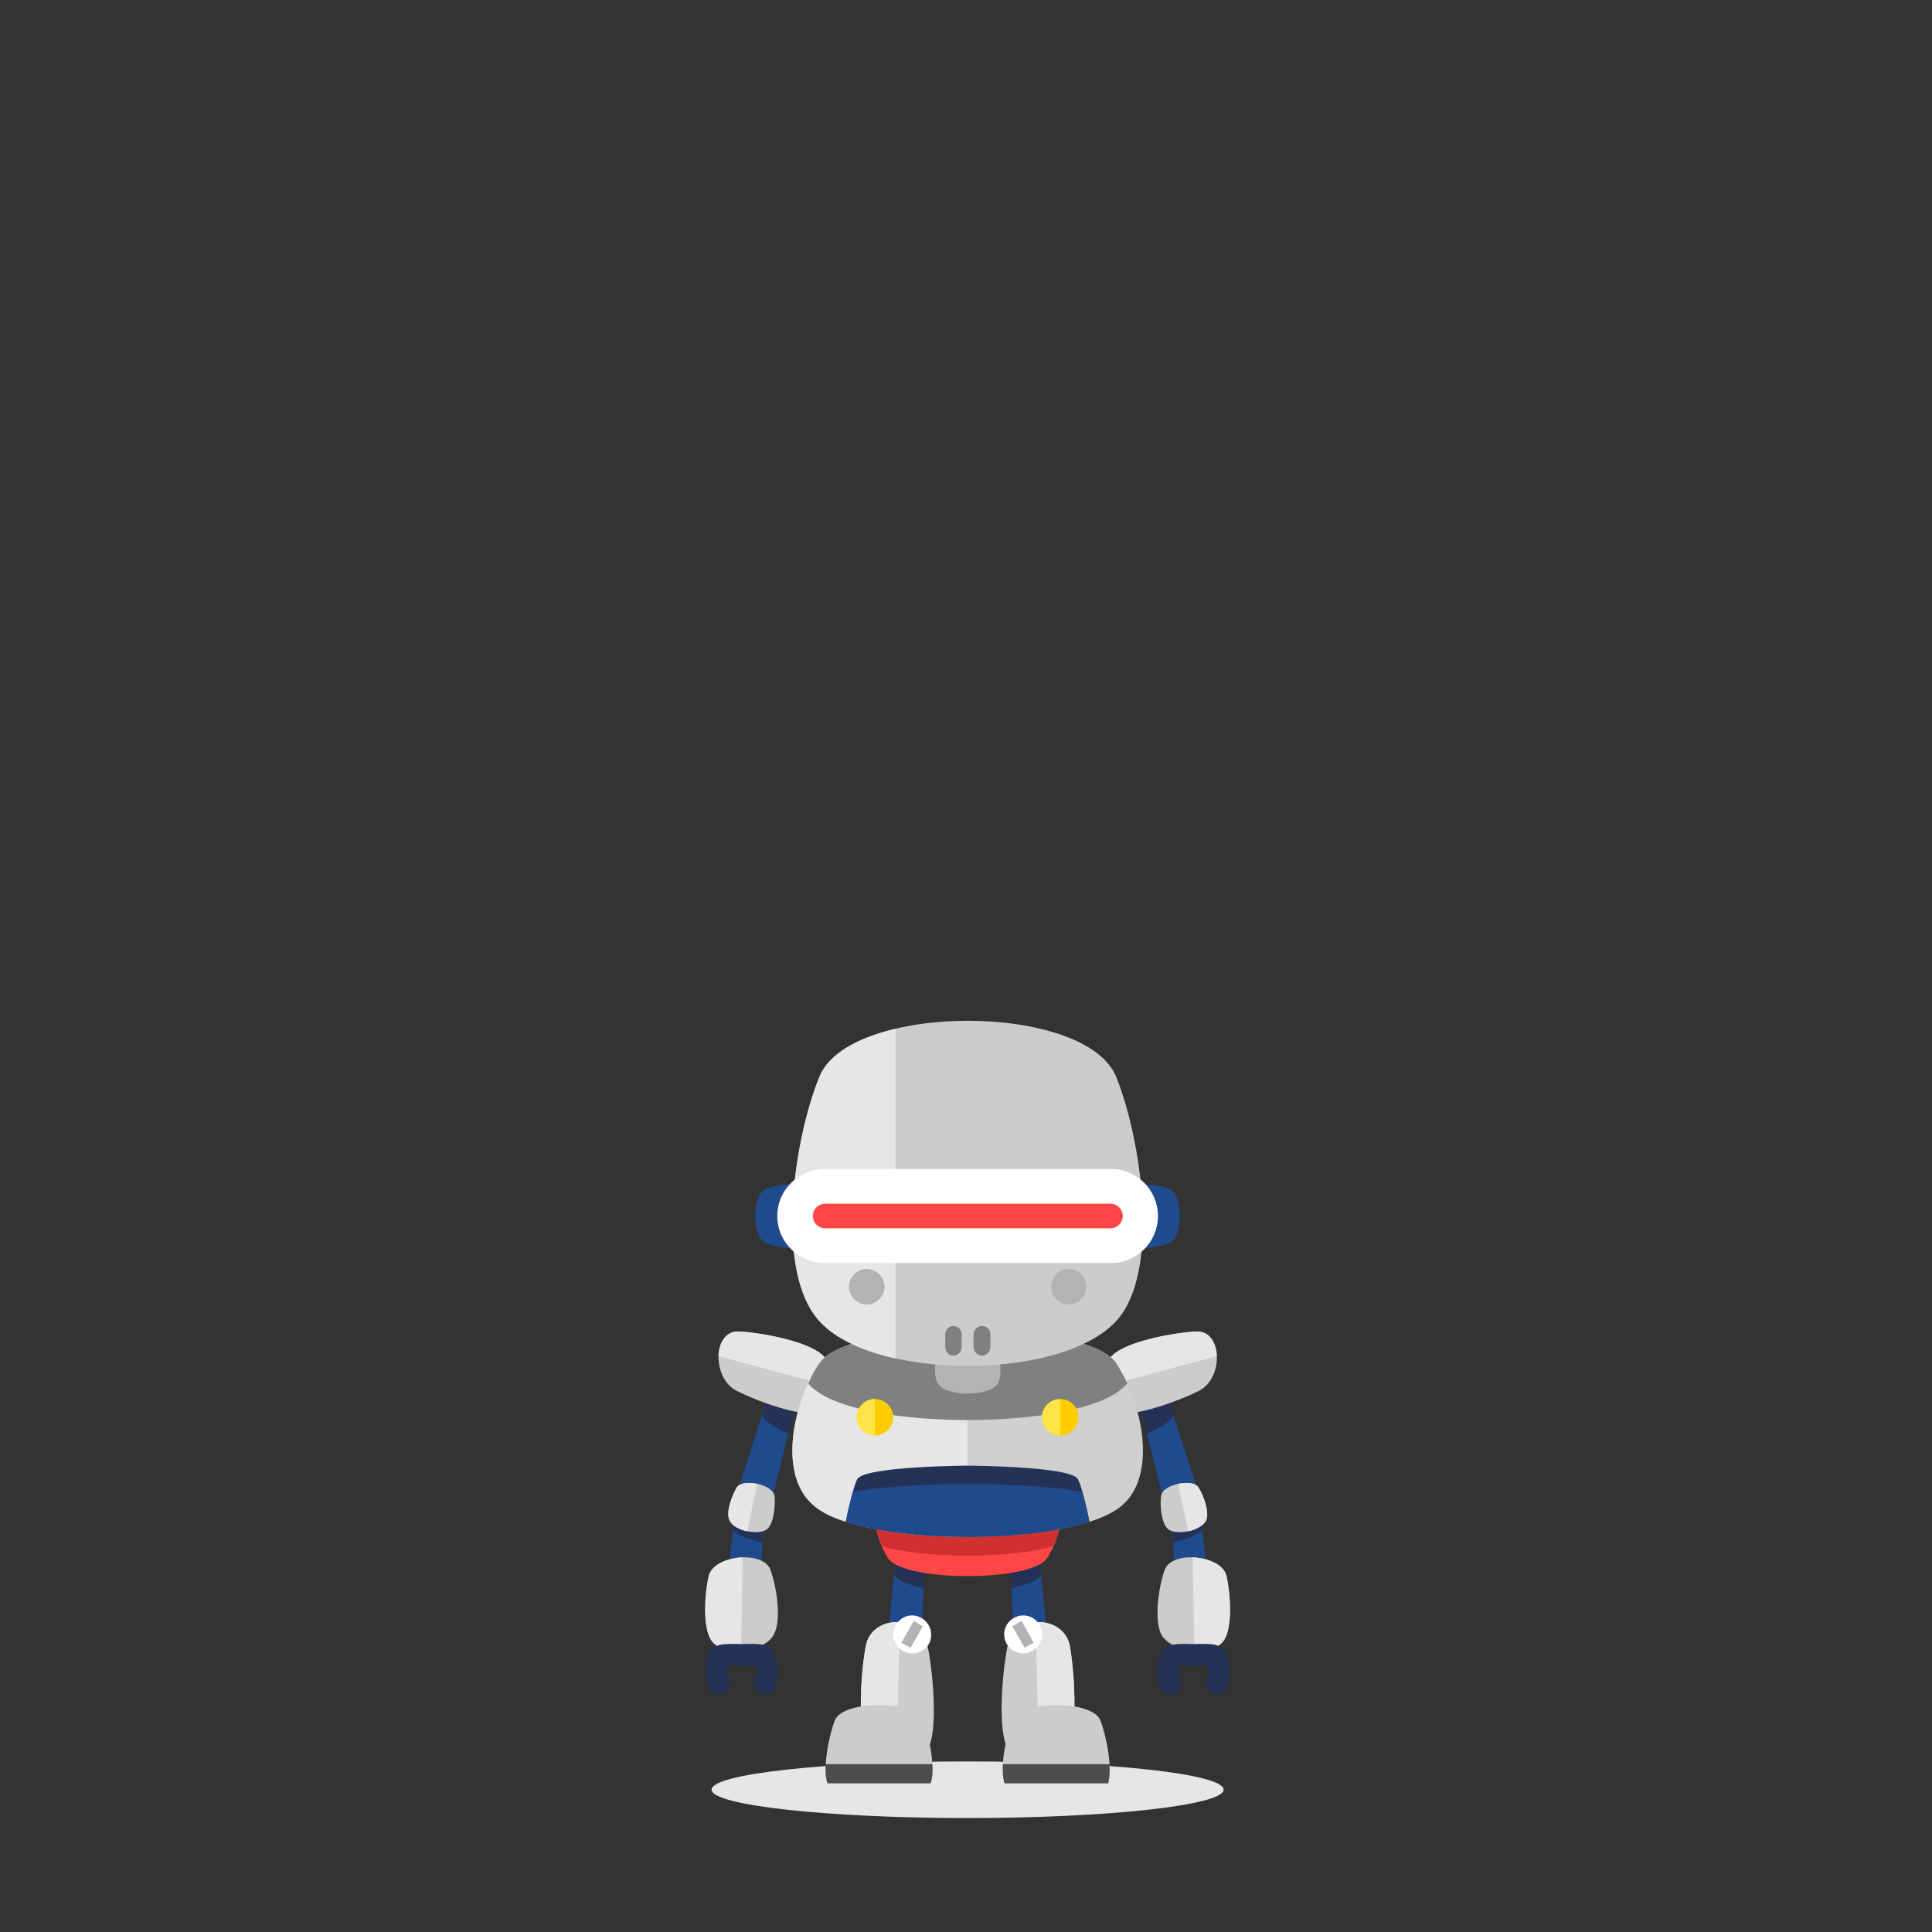 <?xml version="1.0" encoding="utf-8"?>
<!-- Generator: Adobe Illustrator 27.5.0, SVG Export Plug-In . SVG Version: 6.00 Build 0)  -->
<svg version="1.1" xmlns="http://www.w3.org/2000/svg" xmlns:xlink="http://www.w3.org/1999/xlink" x="0px" y="0px"
	 viewBox="0 0 500 500" style="enable-background:new 0 0 500 500;" xml:space="preserve">
	<rect x="0" y="0" width="500" height="500" fill="#333333" stroke="none"/>
	<!-- <g id="Background">
		<rect y="0" style="fill-rule:evenodd;clip-rule:evenodd;fill:#FFFFFF;" width="500" height="500"/>
	</g> -->
	<g id="Objects">
		<g>
			<path style="fill-rule:evenodd;clip-rule:evenodd;fill:#E6E6E6;" d="M250.413,470.502c36.499,0,66.265-3.307,66.265-7.323
				c0-4.134-29.766-7.323-66.265-7.323c-36.499,0-66.265,3.189-66.265,7.323C184.148,467.195,213.914,470.502,250.413,470.502
				L250.413,470.502z"/>
			<polygon style="fill-rule:evenodd;clip-rule:evenodd;fill:#1F4A8E;" points="231.869,402.465 229.27,429.16 238.483,429.633 
				239.192,404.473 		"/>
			<path style="fill-rule:evenodd;clip-rule:evenodd;fill:#243257;" d="M231.869,402.465l-0.472,5.197
				c1.181,1.536,4.016,2.599,7.678,3.307l0.118-6.497L231.869,402.465z"/>
			<path style="fill-rule:evenodd;clip-rule:evenodd;fill:#CCCCCC;" d="M224.073,425.971c-1.299,6.733-2.126,20.317,0.118,25.868
				c2.717,7.205,13.82,7.087,16.419-0.236c2.008-5.552,0.827-19.135-0.591-25.868C238.247,417.703,225.49,417.821,224.073,425.971
				L224.073,425.971z"/>
			<path style="fill-rule:evenodd;clip-rule:evenodd;fill:#E6E6E6;" d="M224.073,425.971c-1.299,6.733-2.126,20.317,0.118,25.868
				c1.299,3.425,4.37,5.197,7.678,5.315l1.063-37.326C229.034,419.475,224.9,421.601,224.073,425.971L224.073,425.971z"/>
			<path style="fill-rule:evenodd;clip-rule:evenodd;fill:#CCCCCC;" d="M216.041,445.225c-1.536,4.134-3.189,12.166-1.89,16.301
				c11.221,0,17.364,0,26.695,0c1.299-4.134-0.354-12.166-1.89-16.301C236.83,439.909,218.167,439.909,216.041,445.225
				L216.041,445.225z"/>
			<path style="fill-rule:evenodd;clip-rule:evenodd;fill:#4D4D4D;" d="M213.678,456.564c-0.118,1.89,0,3.662,0.472,4.961
				c11.221,0,17.364,0,26.695,0c0.472-1.299,0.591-3.071,0.472-4.961H213.678z"/>
			<path style="fill-rule:evenodd;clip-rule:evenodd;fill:#FFFFFF;" d="M238.483,418.766c2.362,1.299,3.189,4.37,1.89,6.733
				c-1.417,2.244-4.37,3.071-6.733,1.772c-2.362-1.417-3.189-4.37-1.772-6.733C233.168,418.175,236.239,417.348,238.483,418.766
				L238.483,418.766z"/>
			<polygon style="fill-rule:evenodd;clip-rule:evenodd;fill:#B3B3B3;" points="236.475,419.475 238.838,420.892 235.648,426.444 
				233.286,425.144 		"/>
			<polygon style="fill-rule:evenodd;clip-rule:evenodd;fill:#1F4A8E;" points="268.958,402.465 271.557,429.16 262.344,429.633 
				261.635,404.473 		"/>
			<path style="fill-rule:evenodd;clip-rule:evenodd;fill:#243257;" d="M268.958,402.465l0.591,5.197
				c-1.299,1.536-4.134,2.599-7.678,3.307l-0.236-6.497L268.958,402.465z"/>
			<path style="fill-rule:evenodd;clip-rule:evenodd;fill:#CCCCCC;" d="M276.872,425.971c1.181,6.733,2.008,20.317-0.118,25.868
				c-2.835,7.205-13.82,7.087-16.419-0.236c-2.008-5.552-0.945-19.135,0.472-25.868C262.58,417.703,275.337,417.821,276.872,425.971
				L276.872,425.971z"/>
			<path style="fill-rule:evenodd;clip-rule:evenodd;fill:#E6E6E6;" d="M276.872,425.971c1.181,6.733,2.008,20.317-0.118,25.868
				c-1.299,3.425-4.489,5.197-7.796,5.315l-0.945-37.326C271.911,419.475,276.045,421.601,276.872,425.971L276.872,425.971z"/>
			<path style="fill-rule:evenodd;clip-rule:evenodd;fill:#CCCCCC;" d="M284.786,445.225c1.536,4.134,3.189,12.166,2.008,16.301
				c-11.339,0-17.482,0-26.813,0c-1.299-4.134,0.354-12.166,2.008-16.301C263.997,439.909,282.66,439.909,284.786,445.225
				L284.786,445.225z"/>
			<path style="fill-rule:evenodd;clip-rule:evenodd;fill:#4D4D4D;" d="M287.149,456.564c0.118,1.89,0,3.662-0.354,4.961
				c-11.339,0-17.482,0-26.813,0c-0.472-1.299-0.472-3.071-0.472-4.961H287.149z"/>
			<path style="fill-rule:evenodd;clip-rule:evenodd;fill:#FFFFFF;" d="M262.344,418.766c-2.362,1.299-3.189,4.37-1.772,6.733
				c1.299,2.244,4.37,3.071,6.615,1.772c2.362-1.417,3.189-4.37,1.89-6.733C267.659,418.175,264.706,417.348,262.344,418.766
				L262.344,418.766z"/>
			<polygon style="fill-rule:evenodd;clip-rule:evenodd;fill:#B3B3B3;" points="264.352,419.475 261.989,420.892 265.178,426.444 
				267.541,425.144 		"/>
			<path style="fill-rule:evenodd;clip-rule:evenodd;fill:#1F4A8E;" d="M302.74,307.734c-2.835-1.181-8.623-2.008-11.103-0.236
				c-3.071,2.362-3.071,12.048,0,14.411c2.48,1.89,8.268,0.945,11.103-0.236C306.166,320.254,306.166,309.151,302.74,307.734
				L302.74,307.734z"/>
			<path style="fill-rule:evenodd;clip-rule:evenodd;fill:#1F4A8E;" d="M198.086,307.734c2.835-1.181,8.741-2.008,11.103-0.236
				c3.071,2.362,3.071,12.048,0,14.411c-2.362,1.89-8.268,0.945-11.103-0.236C194.661,320.254,194.661,309.151,198.086,307.734
				L198.086,307.734z"/>
			<polygon style="fill-rule:evenodd;clip-rule:evenodd;fill:#1F4A8E;" points="190.291,390.653 187.338,417.23 196.433,417.821 
				197.614,392.78 		"/>
			<path style="fill-rule:evenodd;clip-rule:evenodd;fill:#243257;" d="M190.291,390.653l-0.591,5.197
				c1.181,1.417,4.016,2.599,7.56,3.307l0.354-6.378L190.291,390.653z"/>
			<polygon style="fill-rule:evenodd;clip-rule:evenodd;fill:#1F4A8E;" points="198.795,361.242 190.645,386.755 199.504,389.236 
				205.528,364.785 		"/>
			<path style="fill-rule:evenodd;clip-rule:evenodd;fill:#243257;" d="M198.795,361.242l-1.536,5.079
				c0.827,1.654,3.425,3.307,6.733,4.725l1.536-6.26L198.795,361.242z"/>
			<path style="fill-rule:evenodd;clip-rule:evenodd;fill:#CCCCCC;" d="M191.117,344.587c5.434,0.236,16.419,2.244,20.907,5.433
				c5.788,4.134,5.434,14.765-0.472,15.71c-4.725,0.827-15.592-3.071-20.907-5.788C184.148,356.635,184.503,344.351,191.117,344.587
				L191.117,344.587z"/>
			<path style="fill-rule:evenodd;clip-rule:evenodd;fill:#E6E6E6;" d="M191.117,344.587c5.434,0.236,16.419,2.244,20.907,5.433
				c2.835,2.008,4.252,5.788,4.134,9.095l-30.239-8.15C186.038,347.54,187.81,344.469,191.117,344.587L191.117,344.587z"/>
			<path style="fill-rule:evenodd;clip-rule:evenodd;fill:#CCCCCC;" d="M183.44,407.781c-1.063,4.489-1.654,13.229,0.591,16.655
				c2.835,4.37,13.938,3.307,16.3-1.536c2.008-3.898,0.591-12.521-0.945-16.655C197.496,401.166,184.857,402.465,183.44,407.781
				L183.44,407.781z"/>
			<path style="fill-rule:evenodd;clip-rule:evenodd;fill:#E6E6E6;" d="M183.44,407.781c-1.063,4.489-1.654,13.229,0.591,16.655
				c1.417,2.126,4.489,2.953,7.796,2.717l0.354-24.096C188.283,403.174,184.266,404.828,183.44,407.781L183.44,407.781z"/>
			<path style="fill-rule:evenodd;clip-rule:evenodd;fill:#243257;" d="M195.488,430.932c0.118,0.709,0.236,1.417,0.472,1.89
				c-0.472,1.299-0.945,2.953-0.709,3.898c0.472,1.654,3.662,2.244,4.725,0.945c0.945-1.063,1.299-3.898,1.181-5.315
				c0-0.118,0-0.118,0-0.118c0.118-1.417-0.591-3.78-1.181-4.843c-0.118-0.236-0.236-0.472-0.472-0.591
				c-0.354-0.472-1.063-0.945-1.772-1.063c-1.299-0.354-3.662-0.354-5.788-0.236c-2.126-0.118-4.489-0.118-5.788,0.236
				c-0.709,0.236-1.417,0.591-1.772,1.181c-0.236,0.118-0.354,0.236-0.472,0.472c-0.591,1.181-1.299,3.544-1.181,4.843
				c0,0.118,0,0.118,0,0.118c0,1.536,0.354,4.37,1.181,5.315c1.181,1.417,4.37,0.709,4.725-0.945c0.236-0.945-0.118-2.48-0.591-3.78
				c0.118-0.591,0.236-1.299,0.354-2.008c1.181,0.118,2.362,0,3.544,0C193.125,430.932,194.425,430.932,195.488,430.932
				L195.488,430.932z"/>
			<path style="fill-rule:evenodd;clip-rule:evenodd;fill:#CCCCCC;" d="M190.645,384.984c-1.181,2.008-2.835,6.26-1.89,8.386
				c1.063,2.717,7.796,4.252,9.922,2.244c1.654-1.654,2.008-6.142,1.772-8.505C199.976,384.157,192.299,382.503,190.645,384.984
				L190.645,384.984z"/>
			<path style="fill-rule:evenodd;clip-rule:evenodd;fill:#E6E6E6;" d="M190.645,384.984c-1.181,2.008-2.835,6.26-1.89,8.386
				c0.472,1.417,2.48,2.481,4.607,2.953l2.599-12.284C193.834,383.566,191.472,383.684,190.645,384.984L190.645,384.984z"/>
			<polygon style="fill-rule:evenodd;clip-rule:evenodd;fill:#1F4A8E;" points="310.536,390.653 313.607,417.23 304.394,417.821 
				303.331,392.78 		"/>
			<path style="fill-rule:evenodd;clip-rule:evenodd;fill:#243257;" d="M310.536,390.653l0.591,5.197
				c-1.181,1.417-4.016,2.599-7.56,3.307l-0.236-6.378L310.536,390.653z"/>
			<polygon style="fill-rule:evenodd;clip-rule:evenodd;fill:#1F4A8E;" points="302.032,361.242 310.3,386.755 301.323,389.236 
				295.299,364.785 		"/>
			<path style="fill-rule:evenodd;clip-rule:evenodd;fill:#243257;" d="M302.032,361.242l1.654,5.079
				c-0.945,1.654-3.425,3.307-6.851,4.725l-1.536-6.26L302.032,361.242z"/>
			<path style="fill-rule:evenodd;clip-rule:evenodd;fill:#CCCCCC;" d="M309.709,344.587c-5.434,0.236-16.419,2.244-20.907,5.433
				c-5.67,4.134-5.315,14.765,0.591,15.71c4.607,0.827,15.474-3.071,20.907-5.788C316.797,356.635,316.324,344.351,309.709,344.587
				L309.709,344.587z"/>
			<path style="fill-rule:evenodd;clip-rule:evenodd;fill:#E6E6E6;" d="M309.709,344.587c-5.434,0.236-16.419,2.244-20.907,5.433
				c-2.835,2.008-4.252,5.788-4.134,9.095l30.239-8.15C314.789,347.54,313.017,344.469,309.709,344.587L309.709,344.587z"/>
			<path style="fill-rule:evenodd;clip-rule:evenodd;fill:#CCCCCC;" d="M317.387,407.781c1.063,4.489,1.654,13.229-0.591,16.655
				c-2.835,4.37-13.82,3.307-16.3-1.536c-1.89-3.898-0.591-12.521,0.945-16.655C303.331,401.166,315.97,402.465,317.387,407.781
				L317.387,407.781z"/>
			<path style="fill-rule:evenodd;clip-rule:evenodd;fill:#E6E6E6;" d="M317.387,407.781c1.063,4.489,1.654,13.229-0.591,16.655
				c-1.299,2.126-4.489,2.953-7.678,2.717l-0.473-24.096C312.544,403.174,316.678,404.828,317.387,407.781L317.387,407.781z"/>
			<path style="fill-rule:evenodd;clip-rule:evenodd;fill:#243257;" d="M305.339,430.932c-0.118,0.709-0.236,1.417-0.472,1.89
				c0.591,1.299,0.945,2.953,0.709,3.898c-0.472,1.654-3.544,2.244-4.725,0.945c-0.827-1.063-1.181-3.898-1.181-5.315
				c0-0.118,0-0.118,0-0.118c-0.118-1.417,0.591-3.78,1.181-4.843c0.118-0.236,0.236-0.472,0.472-0.591
				c0.472-0.472,1.063-0.945,1.89-1.063c1.299-0.354,3.544-0.354,5.67-0.236c2.244-0.118,4.489-0.118,5.788,0.236
				c0.827,0.236,1.417,0.591,1.772,1.181c0.236,0.118,0.472,0.236,0.591,0.472c0.472,1.181,1.181,3.544,1.063,4.843
				c0,0.118,0,0.118,0,0.118c0.118,1.536-0.354,4.37-1.181,5.315c-1.181,1.417-4.252,0.709-4.725-0.945
				c-0.236-0.945,0.236-2.48,0.709-3.78c-0.236-0.591-0.354-1.299-0.472-2.008c-1.063,0.118-2.362,0-3.544,0
				S306.52,430.932,305.339,430.932L305.339,430.932z"/>
			<path style="fill-rule:evenodd;clip-rule:evenodd;fill:#CCCCCC;" d="M310.182,384.984c1.299,2.008,2.835,6.26,2.008,8.386
				c-1.181,2.717-7.796,4.252-10.04,2.244c-1.654-1.654-2.008-6.142-1.654-8.505C300.85,384.157,308.646,382.503,310.182,384.984
				L310.182,384.984z"/>
			<path style="fill-rule:evenodd;clip-rule:evenodd;fill:#E6E6E6;" d="M310.182,384.984c1.299,2.008,2.835,6.26,2.008,8.386
				c-0.591,1.417-2.599,2.481-4.607,2.953l-2.717-12.284C307.111,383.566,309.355,383.684,310.182,384.984L310.182,384.984z"/>
			<path style="fill-rule:evenodd;clip-rule:evenodd;fill:#FF4646;" d="M229.861,403.292c-3.425-5.197-5.906-15.592-0.591-19.962
				c6.969-5.552,35.436-5.552,42.287,0c5.434,4.37,2.835,14.765-0.591,19.962C266.832,409.434,233.995,409.434,229.861,403.292
				L229.861,403.292z"/>
			<path style="fill-rule:evenodd;clip-rule:evenodd;fill:#D13030;" d="M228.207,400.103c-2.362-5.434-3.307-13.111,1.063-16.773
				c6.969-5.552,35.436-5.552,42.287,0c4.489,3.662,3.544,11.339,1.063,16.773C262.344,403.41,238.483,403.41,228.207,400.103
				L228.207,400.103z"/>
			<path style="fill-rule:evenodd;clip-rule:evenodd;fill:#CFCFCF;" d="M212.025,352.855c-6.497,9.568-11.221,29.057-1.063,37.09
				c12.875,10.395,66.029,10.395,79.022,0c10.04-8.032,5.315-27.522-1.063-37.09C281.124,341.161,219.82,341.161,212.025,352.855
				L212.025,352.855z"/>
			<path style="fill-rule:evenodd;clip-rule:evenodd;fill:#E6E6E6;" d="M212.025,352.855c-6.497,9.568-11.221,29.057-1.063,37.09
				c6.378,5.197,22.915,7.796,39.452,7.796v-53.626C233.168,344.114,215.923,347.067,212.025,352.855L212.025,352.855z"/>
			<path style="fill-rule:evenodd;clip-rule:evenodd;fill:#808080;" d="M212.025,352.855c-1.063,1.536-2.008,3.189-2.835,5.197
				c0.472,0.591,1.063,1.181,1.772,1.654c12.875,10.395,66.029,10.395,79.022,0c0.591-0.472,1.181-1.063,1.772-1.654
				c-0.945-2.008-1.89-3.662-2.835-5.197C281.124,341.161,219.82,341.161,212.025,352.855L212.025,352.855z"/>
			<path style="fill-rule:evenodd;clip-rule:evenodd;fill:#243257;" d="M218.876,393.843c16.3,5.197,46.893,5.197,63.076,0
				c-0.827-3.898-2.008-9.095-2.953-10.985c-1.536-3.425-28.585-3.544-28.585-3.544s-26.931,0.118-28.585,3.544
				C220.884,384.747,219.702,389.945,218.876,393.843L218.876,393.843z"/>
			<path style="fill-rule:evenodd;clip-rule:evenodd;fill:#1F4A8E;" d="M218.876,393.843c16.3,5.197,46.893,5.197,63.076,0
				c-0.472-2.481-1.181-5.434-1.772-7.678c-8.623-2.008-29.766-2.126-29.766-2.126s-21.143,0.118-29.766,2.126
				C220.057,388.409,219.348,391.362,218.876,393.843L218.876,393.843z"/>
			<path style="fill-rule:evenodd;clip-rule:evenodd;fill:#B3B3B3;" d="M243.208,348.603c-1.181,2.599-2.008,7.796-0.118,9.922
				c2.362,2.835,12.284,2.835,14.765,0c1.89-2.126,0.945-7.323-0.236-9.922C256.201,345.532,244.744,345.532,243.208,348.603
				L243.208,348.603z"/>
			<path style="fill-rule:evenodd;clip-rule:evenodd;fill:#CCCCCC;" d="M212.025,278.794c-6.497,15.946-11.221,48.311-1.063,61.776
				c12.875,17.245,66.029,17.245,79.022,0c10.04-13.466,5.315-45.83-1.063-61.776C281.124,259.305,219.82,259.305,212.025,278.794
				L212.025,278.794z"/>
			<path style="fill-rule:evenodd;clip-rule:evenodd;fill:#E6E6E6;" d="M212.025,278.794c-6.497,15.946-11.221,48.311-1.063,61.776
				c3.898,5.315,11.576,8.977,20.789,10.985v-85.282C222.065,268.518,214.387,272.652,212.025,278.794L212.025,278.794z"/>
			<path style="fill-rule:evenodd;clip-rule:evenodd;fill:#808080;" d="M256.319,345.296v3.307c0,1.181-0.945,2.244-2.126,2.244l0,0
				c-1.181,0-2.244-1.063-2.244-2.244v-3.307c0-1.181,1.063-2.126,2.244-2.126l0,0C255.374,343.169,256.319,344.114,256.319,345.296
				L256.319,345.296z"/>
			<path style="fill-rule:evenodd;clip-rule:evenodd;fill:#808080;" d="M248.878,345.296v3.307c0,1.181-0.945,2.244-2.126,2.244l0,0
				c-1.181,0-2.126-1.063-2.126-2.244v-3.307c0-1.181,0.945-2.126,2.126-2.126l0,0C247.933,343.169,248.878,344.114,248.878,345.296
				L248.878,345.296z"/>
			<path style="fill-rule:evenodd;clip-rule:evenodd;fill:#B3B3B3;" d="M224.309,328.404c2.481,0,4.607,2.126,4.607,4.607
				s-2.126,4.607-4.607,4.607s-4.607-2.126-4.607-4.607S221.828,328.404,224.309,328.404L224.309,328.404z"/>
			<path style="fill-rule:evenodd;clip-rule:evenodd;fill:#B3B3B3;" d="M276.518,328.404c2.599,0,4.607,2.126,4.607,4.607
				s-2.008,4.607-4.607,4.607c-2.48,0-4.489-2.126-4.489-4.607S274.037,328.404,276.518,328.404L276.518,328.404z"/>
			<path style="fill-rule:evenodd;clip-rule:evenodd;fill:#FFCC00;" d="M226.435,371.518c2.599,0,4.725-2.126,4.725-4.725
				c0-2.599-2.126-4.725-4.725-4.725c-2.599,0-4.725,2.126-4.725,4.725C221.71,369.392,223.837,371.518,226.435,371.518
				L226.435,371.518z"/>
			<path style="fill-rule:evenodd;clip-rule:evenodd;fill:#FFE447;" d="M226.435,371.518c-2.599,0-4.725-2.126-4.725-4.725
				c0-2.599,2.126-4.725,4.725-4.725V371.518z"/>
			<path style="fill-rule:evenodd;clip-rule:evenodd;fill:#FFCC00;" d="M274.392,371.518c2.599,0,4.725-2.126,4.725-4.725
				c0-2.599-2.126-4.725-4.725-4.725c-2.599,0-4.725,2.126-4.725,4.725C269.667,369.392,271.793,371.518,274.392,371.518
				L274.392,371.518z"/>
			<path style="fill-rule:evenodd;clip-rule:evenodd;fill:#FFE447;" d="M274.392,371.518c-2.599,0-4.725-2.126-4.725-4.725
				c0-2.599,2.126-4.725,4.725-4.725V371.518z"/>
			<path style="fill-rule:evenodd;clip-rule:evenodd;fill:#FFFFFF;" d="M213.442,302.536h74.061c6.733,0,12.166,5.433,12.166,12.166
				l0,0c0,6.733-5.434,12.166-12.166,12.166h-74.061c-6.733,0-12.284-5.434-12.284-12.166l0,0
				C201.158,307.97,206.709,302.536,213.442,302.536L213.442,302.536z"/>
			<path style="fill-rule:evenodd;clip-rule:evenodd;fill:#FF4646;" d="M213.56,311.513h73.825c1.654,0,3.189,1.417,3.189,3.189l0,0
				c0,1.772-1.536,3.189-3.189,3.189H213.56c-1.772,0-3.189-1.417-3.189-3.189l0,0C210.371,312.931,211.788,311.513,213.56,311.513
				L213.56,311.513z"/>
		</g>
	</g>
</svg>
